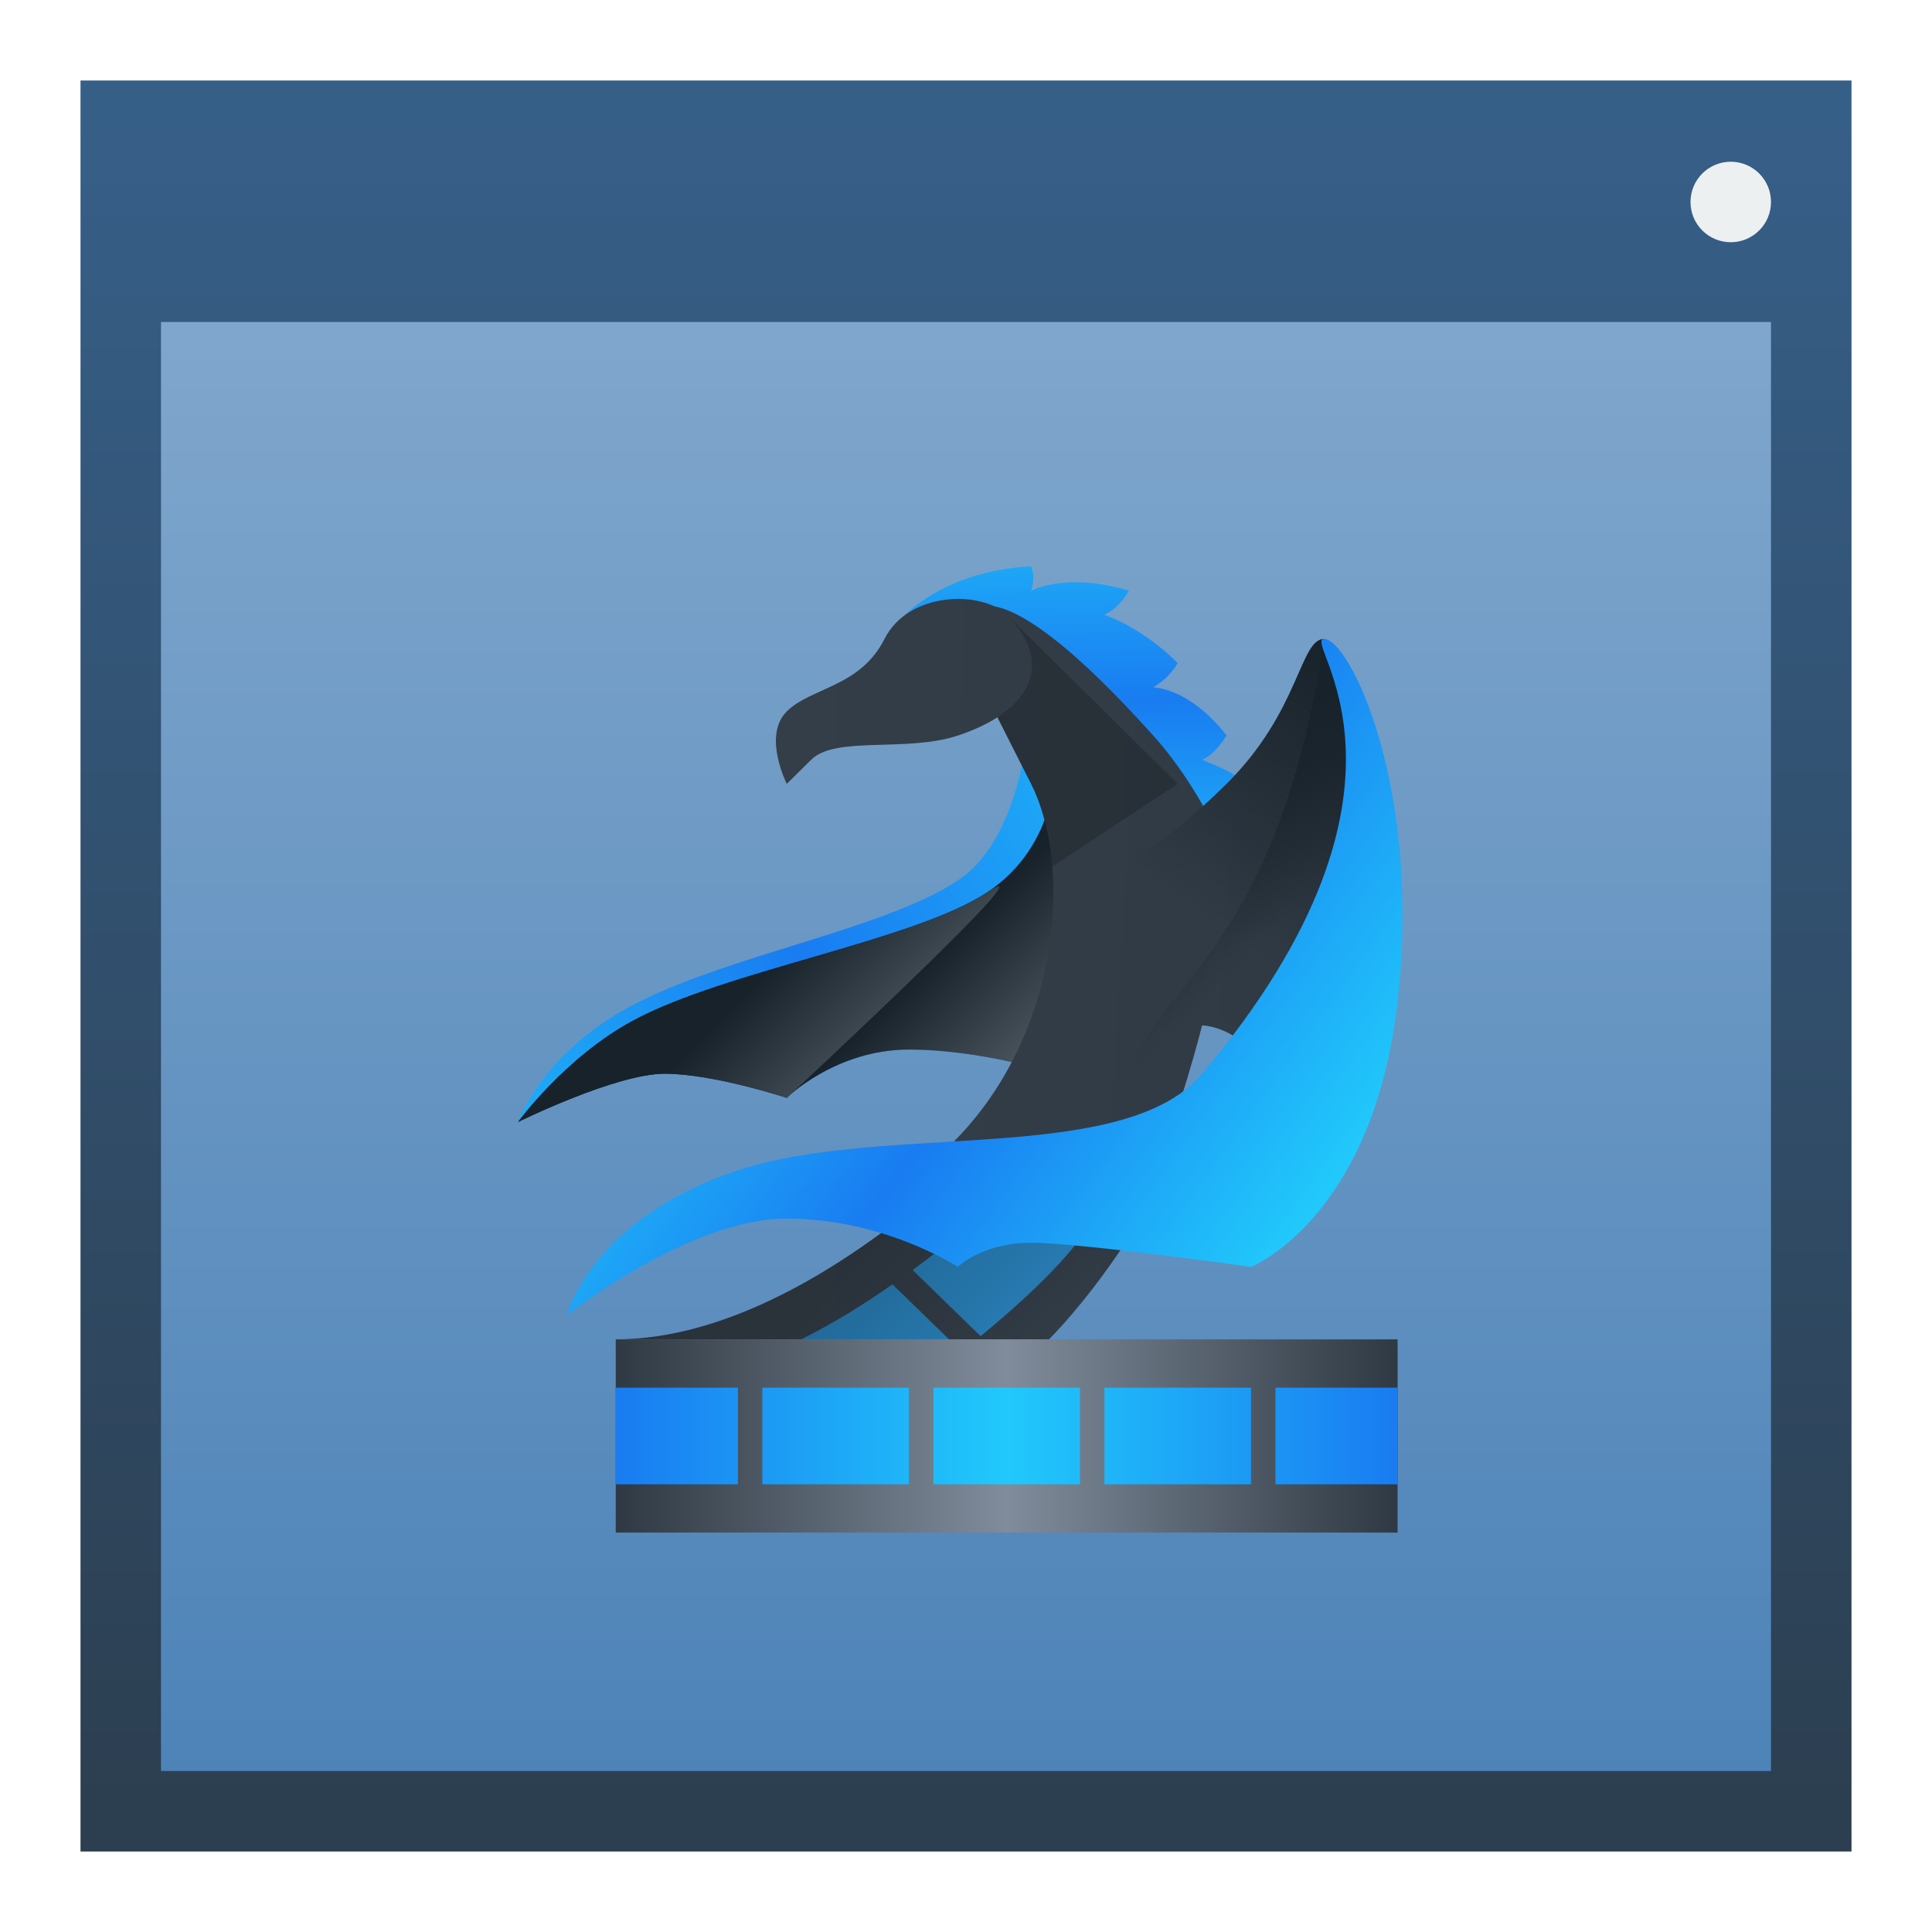 <?xml version="1.0" encoding="UTF-8" standalone="no"?>
<svg
   xmlns:dc="http://purl.org/dc/elements/1.1/"
   xmlns:cc="http://creativecommons.org/ns#"
   xmlns:rdf="http://www.w3.org/1999/02/22-rdf-syntax-ns#"
   xmlns:svg="http://www.w3.org/2000/svg"
   xmlns="http://www.w3.org/2000/svg"
   xmlns:xlink="http://www.w3.org/1999/xlink"
   xmlns:sodipodi="http://sodipodi.sourceforge.net/DTD/sodipodi-0.dtd"
   xmlns:inkscape="http://www.inkscape.org/namespaces/inkscape"
   width="48"
   height="48"
   viewBox="0 0 48 48"
   id="svg2"
   version="1.1"
   sodipodi:docname="dragonplayer.svg"
   inkscape:version="0.92.2 2405546, 2018-03-11">
  <sodipodi:namedview
     pagecolor="#ffffff"
     bordercolor="#666666"
     borderopacity="1"
     objecttolerance="10"
     gridtolerance="10"
     guidetolerance="10"
     inkscape:pageopacity="0"
     inkscape:pageshadow="2"
     inkscape:window-width="1366"
     inkscape:window-height="699"
     id="namedview59"
     showgrid="false"
     inkscape:zoom="10.145833"
     inkscape:cx="24"
     inkscape:cy="24"
     inkscape:window-x="0"
     inkscape:window-y="0"
     inkscape:window-maximized="1"
     inkscape:current-layer="svg2" />
  <defs
     id="defs4">
    <linearGradient
       gradientTransform="translate(-1,1)"
       gradientUnits="userSpaceOnUse"
       x2="409.57"
       x1="425.57"
       id="a"
       spreadMethod="reflect">
      <stop
         id="stop838"
         stop-color="#2f3943" />
      <stop
         id="stop840"
         stop-color="#808c9b"
         offset="1" />
    </linearGradient>
    <linearGradient
       gradientTransform="translate(383.57,500.8)"
       gradientUnits="userSpaceOnUse"
       x2="25"
       x1="41"
       id="b"
       spreadMethod="reflect">
      <stop
         id="stop843"
         stop-color="#197cf1" />
      <stop
         id="stop845"
         stop-color="#21c9fb"
         offset="1" />
    </linearGradient>
    <linearGradient
       gradientTransform="translate(-384.57,-499.8)"
       gradientUnits="userSpaceOnUse"
       x2="0"
       y2="502.8"
       y1="528.8"
       id="c"
       xlink:href="#a" />
    <linearGradient
       gradientUnits="userSpaceOnUse"
       x2="0"
       y2="502.8"
       y1="528.8"
       id="d"
       xlink:href="#a" />
    <linearGradient
       gradientUnits="userSpaceOnUse"
       x2="0"
       y2="501.8"
       y1="512.8"
       id="e"
       xlink:href="#a" />
    <linearGradient
       gradientUnits="userSpaceOnUse"
       x2="416.57"
       y2="503.8"
       x1="416.83"
       y1="514.1"
       id="f"
       xlink:href="#b" />
    <linearGradient
       gradientUnits="userSpaceOnUse"
       x2="411.76"
       y2="523.67"
       x1="406.82"
       y1="518.74"
       id="g">
      <stop
         id="stop852"
         stop-color="#18222a" />
      <stop
         id="stop854"
         stop-color="#566069"
         offset="1" />
    </linearGradient>
    <linearGradient
       gradientTransform="translate(384.57,499.8)"
       gradientUnits="userSpaceOnUse"
       x2="25"
       y2="37"
       x1="19"
       y1="31"
       id="h">
      <stop
         id="stop857" />
      <stop
         id="stop859"
         stop-opacity="0"
         offset="1" />
    </linearGradient>
    <linearGradient
       gradientUnits="userSpaceOnUse"
       x2="27"
       y2="15"
       x1="23"
       y1="9"
       id="i"
       xlink:href="#h" />
    <linearGradient
       gradientUnits="userSpaceOnUse"
       x2="414.57"
       y2="516.8"
       x1="421.57"
       y1="506.8"
       id="j">
      <stop
         id="stop863"
         stop-color="#18222a" />
      <stop
         id="stop865"
         stop-opacity="0"
         stop-color="#18222a"
         offset="1" />
    </linearGradient>
    <linearGradient
       gradientUnits="userSpaceOnUse"
       x2="405.23"
       y2="524.45"
       x1="400.07"
       y1="519.3"
       id="k"
       xlink:href="#g" />
    <linearGradient
       gradientUnits="userSpaceOnUse"
       x2="424.85"
       y2="513.52"
       x1="420.95"
       y1="509.61"
       id="l"
       xlink:href="#j" />
    <linearGradient
       gradientUnits="userSpaceOnUse"
       x2="411.57"
       y2="519.3"
       x1="423.57"
       y1="527.8"
       id="m"
       xlink:href="#b" />
    <linearGradient
       gradientUnits="userSpaceOnUse"
       x2="392.13"
       y2="524.07"
       x1="410.71"
       y1="513.03"
       id="n"
       xlink:href="#b" />
    <linearGradient
       xlink:href="#g"
       id="linearGradient961"
       gradientUnits="userSpaceOnUse"
       x1="406.82"
       y1="518.74"
       x2="411.76"
       y2="523.67" />
    <linearGradient
       xlink:href="#h"
       id="linearGradient963"
       gradientUnits="userSpaceOnUse"
       gradientTransform="translate(384.57,499.8)"
       x1="19"
       y1="31"
       x2="25"
       y2="37" />
    <linearGradient
       xlink:href="#a"
       id="linearGradient965"
       gradientUnits="userSpaceOnUse"
       gradientTransform="translate(-1,1)"
       x1="425.57"
       x2="409.57"
       spreadMethod="reflect" />
    <linearGradient
       xlink:href="#b"
       id="linearGradient967"
       gradientUnits="userSpaceOnUse"
       gradientTransform="translate(383.57,500.8)"
       x1="41"
       x2="25"
       spreadMethod="reflect" />
    <linearGradient
       xlink:href="#j"
       id="linearGradient969"
       gradientUnits="userSpaceOnUse"
       x1="421.57"
       y1="506.8"
       x2="414.57"
       y2="516.8" />
    <linearGradient
       inkscape:collect="always"
       xlink:href="#linearGradient1020"
       id="linearGradient1022"
       x1="75.661"
       y1="44.339"
       x2="75.661"
       y2="0.678"
       gradientUnits="userSpaceOnUse"
       gradientTransform="translate(0.949,0.949)" />
    <linearGradient
       inkscape:collect="always"
       id="linearGradient1020">
      <stop
         style="stop-color:#2c3e4f;stop-opacity:1"
         offset="0"
         id="stop1016" />
      <stop
         style="stop-color:#365f88;stop-opacity:1"
         offset="1"
         id="stop1018" />
    </linearGradient>
    <linearGradient
       inkscape:collect="always"
       xlink:href="#linearGradient1077"
       id="linearGradient1071"
       gradientUnits="userSpaceOnUse"
       gradientTransform="matrix(0.909,0,0,0.818,7.658,6.952)"
       x1="75.661"
       y1="44.339"
       x2="75.661"
       y2="0.678" />
    <linearGradient
       id="linearGradient1077"
       inkscape:collect="always">
      <stop
         id="stop1073"
         offset="0"
         style="stop-color:#4d83b8;stop-opacity:1" />
      <stop
         id="stop1075"
         offset="1"
         style="stop-color:#7fa6cc;stop-opacity:1" />
    </linearGradient>
    <linearGradient
       gradientUnits="userSpaceOnUse"
       x2="416.57"
       y2="503.8"
       x1="416.83"
       y1="514.1"
       id="f-3"
       xlink:href="#b-6" />
    <linearGradient
       gradientTransform="translate(383.57,500.8)"
       gradientUnits="userSpaceOnUse"
       x2="25"
       x1="41"
       id="b-6"
       spreadMethod="reflect">
      <stop
         id="stop843-7"
         stop-color="#197cf1" />
      <stop
         id="stop845-5"
         stop-color="#21c9fb"
         offset="1" />
    </linearGradient>
    <linearGradient
       gradientUnits="userSpaceOnUse"
       x2="392.13"
       y2="524.07"
       x1="410.71"
       y1="513.03"
       id="n-3"
       xlink:href="#b-6" />
    <linearGradient
       gradientTransform="translate(383.57,500.8)"
       gradientUnits="userSpaceOnUse"
       x2="25"
       x1="41"
       id="linearGradient1167"
       spreadMethod="reflect">
      <stop
         id="stop1163"
         stop-color="#197cf1" />
      <stop
         id="stop1165"
         stop-color="#21c9fb"
         offset="1" />
    </linearGradient>
    <linearGradient
       xlink:href="#g"
       id="linearGradient961-5"
       gradientUnits="userSpaceOnUse"
       x1="406.82"
       y1="518.74"
       x2="411.76"
       y2="523.67" />
    <linearGradient
       gradientTransform="translate(-384.57,-499.8)"
       gradientUnits="userSpaceOnUse"
       x2="0"
       y2="502.8"
       y1="528.8"
       id="c-9"
       xlink:href="#a-1" />
    <linearGradient
       gradientTransform="translate(-1,1)"
       gradientUnits="userSpaceOnUse"
       x2="409.57"
       x1="425.57"
       id="a-1"
       spreadMethod="reflect">
      <stop
         id="stop838-2"
         stop-color="#2f3943" />
      <stop
         id="stop840-7"
         stop-color="#808c9b"
         offset="1" />
    </linearGradient>
    <linearGradient
       gradientUnits="userSpaceOnUse"
       x2="27"
       y2="15"
       x1="23"
       y1="9"
       id="i-0"
       xlink:href="#h" />
    <linearGradient
       xlink:href="#h"
       id="linearGradient963-6"
       gradientUnits="userSpaceOnUse"
       gradientTransform="translate(384.57,499.8)"
       x1="19"
       y1="31"
       x2="25"
       y2="37" />
    <linearGradient
       xlink:href="#a-1"
       id="linearGradient965-0"
       gradientUnits="userSpaceOnUse"
       gradientTransform="translate(-1,1)"
       x1="425.57"
       x2="409.57"
       spreadMethod="reflect" />
    <linearGradient
       gradientTransform="translate(-1,1)"
       gradientUnits="userSpaceOnUse"
       x2="409.57"
       x1="425.57"
       id="linearGradient1193"
       spreadMethod="reflect">
      <stop
         id="stop1189"
         stop-color="#2f3943" />
      <stop
         id="stop1191"
         stop-color="#808c9b"
         offset="1" />
    </linearGradient>
    <linearGradient
       xlink:href="#b-6"
       id="linearGradient967-6"
       gradientUnits="userSpaceOnUse"
       gradientTransform="translate(383.57,500.8)"
       x1="41"
       x2="25"
       spreadMethod="reflect" />
    <linearGradient
       gradientTransform="translate(383.57,500.8)"
       gradientUnits="userSpaceOnUse"
       x2="25"
       x1="41"
       id="linearGradient1200"
       spreadMethod="reflect">
      <stop
         id="stop1196"
         stop-color="#197cf1" />
      <stop
         id="stop1198"
         stop-color="#21c9fb"
         offset="1" />
    </linearGradient>
    <linearGradient
       gradientUnits="userSpaceOnUse"
       x2="0"
       y2="502.8"
       y1="528.8"
       id="d-2"
       xlink:href="#a-1" />
    <linearGradient
       gradientTransform="translate(-1,1)"
       gradientUnits="userSpaceOnUse"
       x2="409.57"
       x1="425.57"
       id="linearGradient1207"
       spreadMethod="reflect">
      <stop
         id="stop1203"
         stop-color="#2f3943" />
      <stop
         id="stop1205"
         stop-color="#808c9b"
         offset="1" />
    </linearGradient>
    <linearGradient
       xlink:href="#j"
       id="linearGradient969-6"
       gradientUnits="userSpaceOnUse"
       x1="421.57"
       y1="506.8"
       x2="414.57"
       y2="516.8" />
    <linearGradient
       gradientUnits="userSpaceOnUse"
       x2="424.85"
       y2="513.52"
       x1="420.95"
       y1="509.61"
       id="l-7"
       xlink:href="#j" />
    <linearGradient
       gradientUnits="userSpaceOnUse"
       x2="411.57"
       y2="519.3"
       x1="423.57"
       y1="527.8"
       id="m-9"
       xlink:href="#b-6" />
    <linearGradient
       gradientTransform="translate(383.57,500.8)"
       gradientUnits="userSpaceOnUse"
       x2="25"
       x1="41"
       id="linearGradient1225"
       spreadMethod="reflect">
      <stop
         id="stop1221"
         stop-color="#197cf1" />
      <stop
         id="stop1223"
         stop-color="#21c9fb"
         offset="1" />
    </linearGradient>
    <linearGradient
       gradientUnits="userSpaceOnUse"
       x2="0"
       y2="501.8"
       y1="512.8"
       id="e-2"
       xlink:href="#a-1" />
    <linearGradient
       gradientTransform="translate(-1,1)"
       gradientUnits="userSpaceOnUse"
       x2="409.57"
       x1="425.57"
       id="linearGradient1232"
       spreadMethod="reflect">
      <stop
         id="stop1228"
         stop-color="#2f3943" />
      <stop
         id="stop1230"
         stop-color="#808c9b"
         offset="1" />
    </linearGradient>
    <linearGradient
       gradientUnits="userSpaceOnUse"
       x2="405.23"
       y2="524.45"
       x1="400.07"
       y1="519.3"
       id="k-0"
       xlink:href="#g" />
  </defs>
  <g
     transform="translate(-50.746,1.035)"
     id="g1140">
    <rect
       y="0.965"
       x="52.746"
       height="44"
       width="44"
       id="rect1014"
       style="opacity:1;fill:url(#linearGradient1022);fill-opacity:1;stroke:none;stroke-width:3;stroke-linecap:round;stroke-linejoin:miter;stroke-miterlimit:4;stroke-dasharray:none;stroke-opacity:1;paint-order:stroke fill markers" />
    <rect
       style="opacity:1;fill:url(#linearGradient1071);fill-opacity:1;stroke:none;stroke-width:3;stroke-linecap:round;stroke-linejoin:miter;stroke-miterlimit:4;stroke-dasharray:none;stroke-opacity:1;paint-order:stroke fill markers"
       id="rect1069"
       width="40"
       height="36"
       x="54.746"
       y="6.965" />
    <circle
       r="1"
       style="opacity:1;fill:#ecf0f1;fill-opacity:1;stroke:none;stroke-width:1;stroke-opacity:1"
       id="path4155"
       cx="93.746"
       cy="3.983" />
    <g
       style="stroke-width:1.366"
       transform="matrix(0.734,0,0,0.73,56.562,8.932)"
       id="g1115">
      <g
         id="g888"
         style="fill-rule:evenodd;stroke-width:1.924"
         transform="matrix(0.827,0,0,0.822,-311.737,-408.497)">
        <path
           inkscape:connector-curvature="0"
           id="path874"
           d="m 403.57,506.8 c 2,-3 6,-3 6,-3 0,0 0.208,0.426 0,1 1.738,-0.781 4,0 4,0 0,0 -0.317,0.667 -1,1 1.723,0.629 3,2 3,2 0,0 -0.317,0.605 -1,1 1.707,0.161 3,2 3,2 0,0 -0.453,0.777 -1,1 1.422,0.613 2,0.821 2,2 0,1.179 -3,3 -3,3 0,0 -1.75,-4.502 -3,-6 -1.25,-1.498 -2.463,-2.313 -4,-3 -1.537,-0.687 -5,-1 -5,-1"
           style="fill:url(#f-3);stroke-width:1.924" />
        <path
           inkscape:connector-curvature="0"
           id="path876"
           d="m 409.57,508.8 c 0,0 0,6 -3,8 -3,2 -9,3 -13,5 -4,2 -5,5 -5,5 0,0 4,-2 6,-2 2,0 5,1 5,1 0,0 2,-2 5,-2 3,0 6,1 6,1 l 1,-11 z"
           style="fill:url(#n-3);stroke-width:1.924" />
        <path
           inkscape:connector-curvature="0"
           id="path878"
           d="m 410.57,511.8 c 0,0 0.188,3.5 -2.813,5.5 -3,2 -10.721,3.239 -14.5,5.313 -2.766,1.517 -4.688,4.188 -4.688,4.188 0,0 4,-2 6,-2 2,0 5,1 5,1 0,0 2,-2 5,-2 3,0 6,1 6,1 l 1,-11 z"
           style="fill:url(#linearGradient961-5);stroke-width:1.924" />
        <path
           inkscape:connector-curvature="0"
           id="path880"
           transform="translate(384.57,499.8)"
           d="M 23,5.625 C 22,5.75 22,7 22,7 l 3,6 c 2,4 1,13 -6,17 0,0 0.477,0.234 1.236,0.525 C 17.157,33.048 12.582,36 8,36 h 17.734 c 1.264,-1.318 2.348,-2.795 3.295,-4.258 C 29.086,31.338 29.281,30.437 30,29 c 1,-2 2,-6 2,-6 0,0 1,0 2,1 0.835,0.835 -3.036,5.638 -4.393,7.27 C 30.446,30.992 31.258,30.594 32,30 37,26 34.254,15.786 30,11 26,6.5 24,5.5 23,5.625"
           style="fill:url(#c-9);stroke-width:1.924" />
        <path
           inkscape:connector-curvature="0"
           id="path882"
           transform="translate(384.57,499.8)"
           d="m 24,6 -1.5,2 2.5,5 c 0.459,0.917 0.751,2.105 0.857,3.428 L 31,13 Z"
           style="opacity:0.2;fill:url(#i-0);stroke-width:1.924" />
        <path
           inkscape:connector-curvature="0"
           id="path884"
           d="m 409.34,528.14 c -1.945,2.427 -1.842,2.708 -4.572,4.755 -0.015,0.011 -0.032,0.022 -0.047,0.033 l 2.783,2.74 c 10.03,-8.376 1.835,-7.528 1.835,-7.528 m -5.443,5.382 c -1.132,0.803 -2.384,1.593 -3.729,2.273 h 6.04 z"
           style="fill:#2980b9;stroke-width:1.924" />
        <path
           inkscape:connector-curvature="0"
           id="path886"
           d="m 404.81,530.32 c -3.079,2.523 -7.654,5.475 -12.236,5.475 h 17.734 c 1.367,-1.426 2.532,-3.039 3.531,-4.617 0.961,-0.277 -9.789,-1.149 -9.03,-0.857"
           style="opacity:0.2;fill:url(#linearGradient963-6);stroke-width:1.924" />
      </g>
      <g
         style="stroke-width:1.366"
         id="g1067">
        <g
           transform="matrix(0.827,0,0,0.822,-311.737,-408.497)"
           style="color:#000000;stroke-width:5.771;stroke-linejoin:round"
           id="g894">
          <path
             style="fill:url(#linearGradient965-0);stroke-width:5.771"
             d="m 392.57,535.8 v 8 h 32 v -8 z"
             id="path890"
             inkscape:connector-curvature="0" />
          <path
             style="fill:url(#linearGradient967-6);stroke-width:5.771"
             d="m 392.57,537.8 v 4 h 5 v -4 z m 6,0 v 4 h 6 v -4 z m 7,0 v 4 h 6 v -4 z m 7,0 v 4 h 6 v -4 z m 7,0 v 4 h 5 v -4 z"
             id="path892"
             inkscape:connector-curvature="0" />
        </g>
        <g
           transform="matrix(0.827,0,0,0.822,-311.737,-408.497)"
           style="fill-rule:evenodd;stroke-width:1.924"
           id="g908">
          <path
             style="fill:url(#d-2);stroke-width:1.924"
             d="m 421.57,506.8 c -1,0 -1,3 -4,6 -3,3 -4,3 -4,3 0,0 3,2 3,6 3,2 3,6 3,6 l 4,-11 -1,-8 z"
             id="path896"
             inkscape:connector-curvature="0" />
          <path
             style="fill:url(#linearGradient969-6);stroke-width:1.924"
             d="m 421.57,506.8 c -1,0 -1,3 -4,6 -3,3 -4,3 -4,3 0,0 3,2 3,6 0,4 -2,7 -2,7 l 9,-12 -1,-8 z"
             id="path898"
             inkscape:connector-curvature="0" />
          <path
             style="fill:url(#l-7);stroke-width:1.924"
             d="m 421.57,506.8 c -2,13.5 -7.313,14.375 -7.938,18.25 -0.637,3.949 0.938,3.75 0.938,3.75 l 9,-12 -1,-8 z"
             id="path900"
             inkscape:connector-curvature="0" />
          <path
             style="fill:url(#m-9);stroke-width:1.924"
             d="m 421.57,506.8 c 1,0 4,6 3,15 -1,9 -6,11 -6,11 0,0 -7,-1 -9,-1 -2,0 -3,1 -3,1 0,0 -3,-2 -7,-2 -4,0 -9,4 -9,4 0,0 1,-4 7,-6 6,-2 15.799,-0.159 19,-4 10,-12 4,-18 5,-18"
             id="path902"
             inkscape:connector-curvature="0" />
          <path
             style="fill:url(#e-2);stroke-width:1.924"
             d="m 406.57,510.8 c -2.121,0.707 -5,0 -6,1 l -1,1 c 0,0 -1,-2 0,-3 1,-1 3,-1 4,-3 1,-2 4,-2 5,-1 2,2 1,4 -2,5"
             id="path904"
             inkscape:connector-curvature="0" />
          <path
             style="fill:url(#k-0);stroke-width:1.924"
             d="m 407.76,517.3 c -3,2 -10.721,3.239 -14.5,5.313 -2.766,1.517 -4.688,4.188 -4.688,4.188 0,0 4,-2 6,-2 2,0 5,1 5,1 0,0 11.188,-10.5 8.188,-8.5"
             id="path906"
             inkscape:connector-curvature="0" />
        </g>
      </g>
    </g>
  </g>
</svg>
